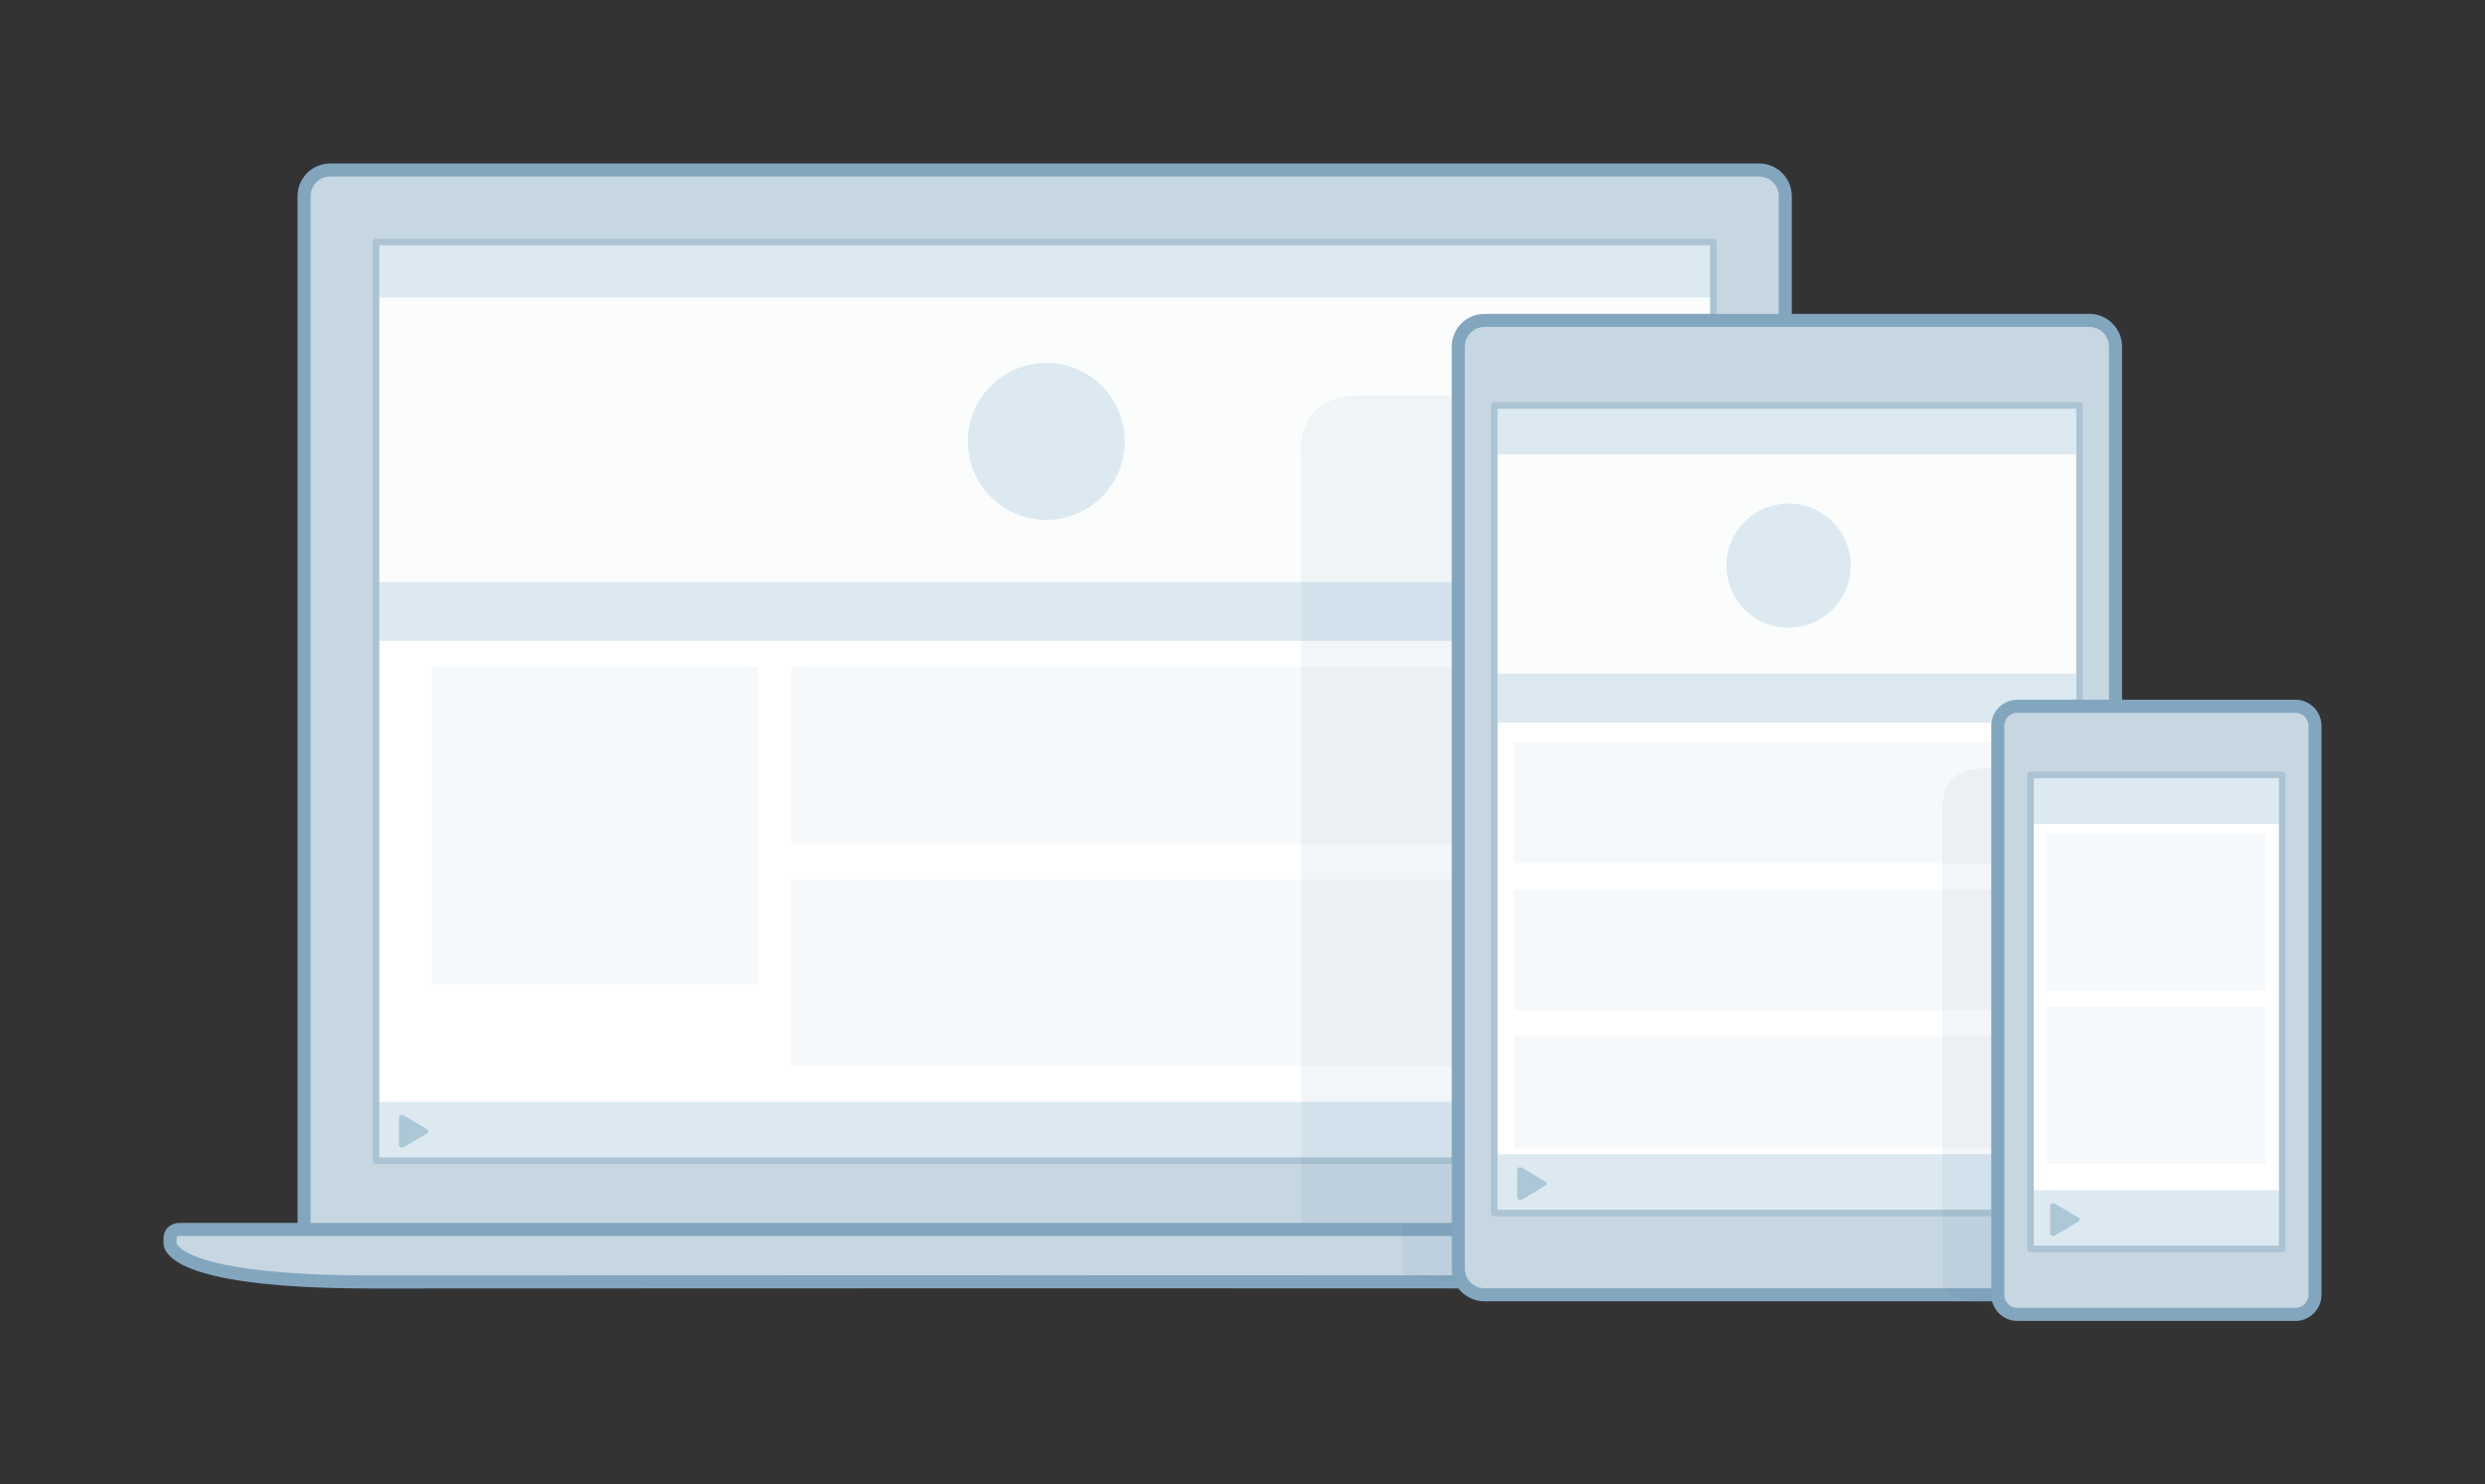 <?xml version="1.0" encoding="utf-8"?>
<!-- Generator: Adobe Illustrator 19.1.0, SVG Export Plug-In . SVG Version: 6.00 Build 0)  -->
<!DOCTYPE svg PUBLIC "-//W3C//DTD SVG 1.1//EN" "http://www.w3.org/Graphics/SVG/1.1/DTD/svg11.dtd">
<svg version="1.1" id="Layer_1" xmlns="http://www.w3.org/2000/svg" xmlns:xlink="http://www.w3.org/1999/xlink" x="0px" y="0px"
	 width="760px" height="454px" viewBox="0 0 760 454" enable-background="new 0 0 760 454" xml:space="preserve">
<rect x="0" y="0" width="760" height="454" fill="#333333" stroke="none"/>
<g>
	<path fill="#C7D7E2" stroke="#83A6BF" stroke-width="4" stroke-linejoin="round" d="M101,52h437c4.418,0,8,3.582,8,8v320H93V60
		C93,55.582,96.582,52,101,52z"/>
	<path fill="#C7D7E2" stroke="#83A6BF" stroke-width="4" stroke-linejoin="round" d="M525.143,392.081
		c-63.532,0-205.714-0.063-205.714-0.063S177.246,392.081,113.714,392.081C50.183,392.081,52,380.125,52,380.125
		c0-0.248,0-0.651,0-1.287c0-2.654,2.571-2.823,2.571-2.823h264.858h264.857c0,0,2.571,0.169,2.571,2.823
		c0,0.636,0,1.039,0,1.287C586.857,380.125,588.674,392.081,525.143,392.081z"/>
	<g>
		<rect x="115" y="74" fill="#FFFFFF" width="409" height="281"/>
		<rect x="115" y="73" fill="#DCE9F1" enable-background="new    " width="409" height="18"/>
		<rect x="115" y="178" fill="#DCE9F1" enable-background="new    " width="409" height="18"/>
		<rect x="115" y="337" fill="#DCE9F1" enable-background="new    " width="409" height="18"/>
		<path fill="#ACC7D5" d="M122.001,350.06v-8.118c0-0.843,0.695-1.182,1.558-0.761l6.793,4.058
			c0.856,0.422,0.856,1.106,0,1.527l-6.793,4.055C122.703,351.242,122.001,350.897,122.001,350.06z"/>
		<rect x="115" y="91" opacity="0.3" fill="#F1F6F9" enable-background="new    " width="409" height="87"/>
		<rect x="242" y="269" fill="#F6F9FB" enable-background="new    " width="260" height="57"/>
		<rect x="242" y="204" fill="#F6F9FB" width="260" height="54"/>
		<rect x="132" y="204" fill="#F6F9FB" enable-background="new    " width="100" height="97"/>
		<circle fill="#DCE9F1" cx="320" cy="135" r="24"/>
		
			<rect x="115" y="74" fill="#FFFFFF" fill-opacity="0" stroke="#ABC3D2" stroke-width="2" stroke-linejoin="round" width="409" height="281"/>
	</g>
</g>
<g>
	<path fill="#39688A" fill-opacity="0.06" enable-background="new    " d="M454.571,393.853l-25.714-4.147v-15.441H398
		V140.073c0,0-2.921-19.158,18-19.158c49.098,0,167.143,0,167.143,0s0,7.965,0,23.019
		C583.143,223.052,454.571,393.853,454.571,393.853z"/>
	<path fill="#C7D7E2" stroke="#83A6BF" stroke-width="4" stroke-linejoin="round" d="M454,98h185c4.418,0,8,3.582,8,8v282
		c0,4.418-3.582,8-8,8H454c-4.418,0-8-3.582-8-8V106C446,101.582,449.582,98,454,98z"/>
	<g>
		<rect x="457" y="124" fill="#FFFFFF" width="179" height="247"/>
		<rect x="457" y="124" fill="#DCE9F1" enable-background="new    " width="179" height="15"/>
		<rect x="457" y="206" fill="#DCE9F1" enable-background="new    " width="179" height="15"/>
		<rect x="457" y="139" opacity="0.3" fill="#F1F6F9" enable-background="new    " width="179" height="67"/>
		<path fill="#F6F9FB" enable-background="new    " d="M463,351v-34h163v34H463z M463,272h163v37H463V272z M463,227h163v37H463V227z
			"/>
		<circle fill="#DCE9F1" cx="547" cy="173" r="19"/>
		<rect x="457" y="353" fill="#DCE9F1" enable-background="new    " width="179" height="18"/>
		<path fill="#ACC7D5" d="M464.001,366.06v-8.119c0-0.842,0.695-1.181,1.559-0.76l6.792,4.058
			c0.856,0.422,0.856,1.106,0,1.527l-6.792,4.055C464.703,367.242,464.001,366.897,464.001,366.06z"/>
		
			<rect x="457" y="124" fill="#FFFFFF" fill-opacity="0" stroke="#ABC3D2" stroke-width="2" stroke-linejoin="round" width="179" height="247"/>
	</g>
</g>
<g>
	<path fill="#39688A" fill-opacity="0.06" d="M606.885,235.013h28.376c4.274,0,7.739,3.462,7.739,7.734v145.652
		c0,4.272-3.465,7.734-7.739,7.734L614.624,400c-4.274,0-17.879-2.91-20.637-6.445V247.903
		C593.987,240.602,596.915,235.013,606.885,235.013z"/>
	<path fill="#C7D7E2" stroke="#83A6BF" stroke-width="4" stroke-linejoin="round" d="M617,216h85c3.314,0,6,2.686,6,6v174
		c0,3.314-2.686,6-6,6h-85c-3.314,0-6-2.686-6-6V222C611,218.686,613.686,216,617,216z"/>
	<g>
		<rect x="621" y="237" fill="#FFFFFF" width="77" height="145"/>
		<rect x="621" y="237" fill="#DCE9F1" enable-background="new    " width="77" height="15"/>
		<path fill="#F6F9FB" enable-background="new    " d="M626,356v-48h67v48H626z M626,255h67v48h-67V255z"/>
		<rect x="621" y="364" fill="#DCE9F1" enable-background="new    " width="77" height="18"/>
		<path fill="#ACC7D5" d="M627.001,377.06v-8.118c0-0.843,0.695-1.182,1.558-0.761l6.793,4.058
			c0.856,0.422,0.856,1.106,0,1.527l-6.793,4.055C627.703,378.242,627.001,377.897,627.001,377.06z"/>
		<rect x="621" y="237" fill="none" stroke="#ABC3D2" stroke-width="2" stroke-linejoin="round" width="77" height="145"/>
	</g>
</g>
</svg>
